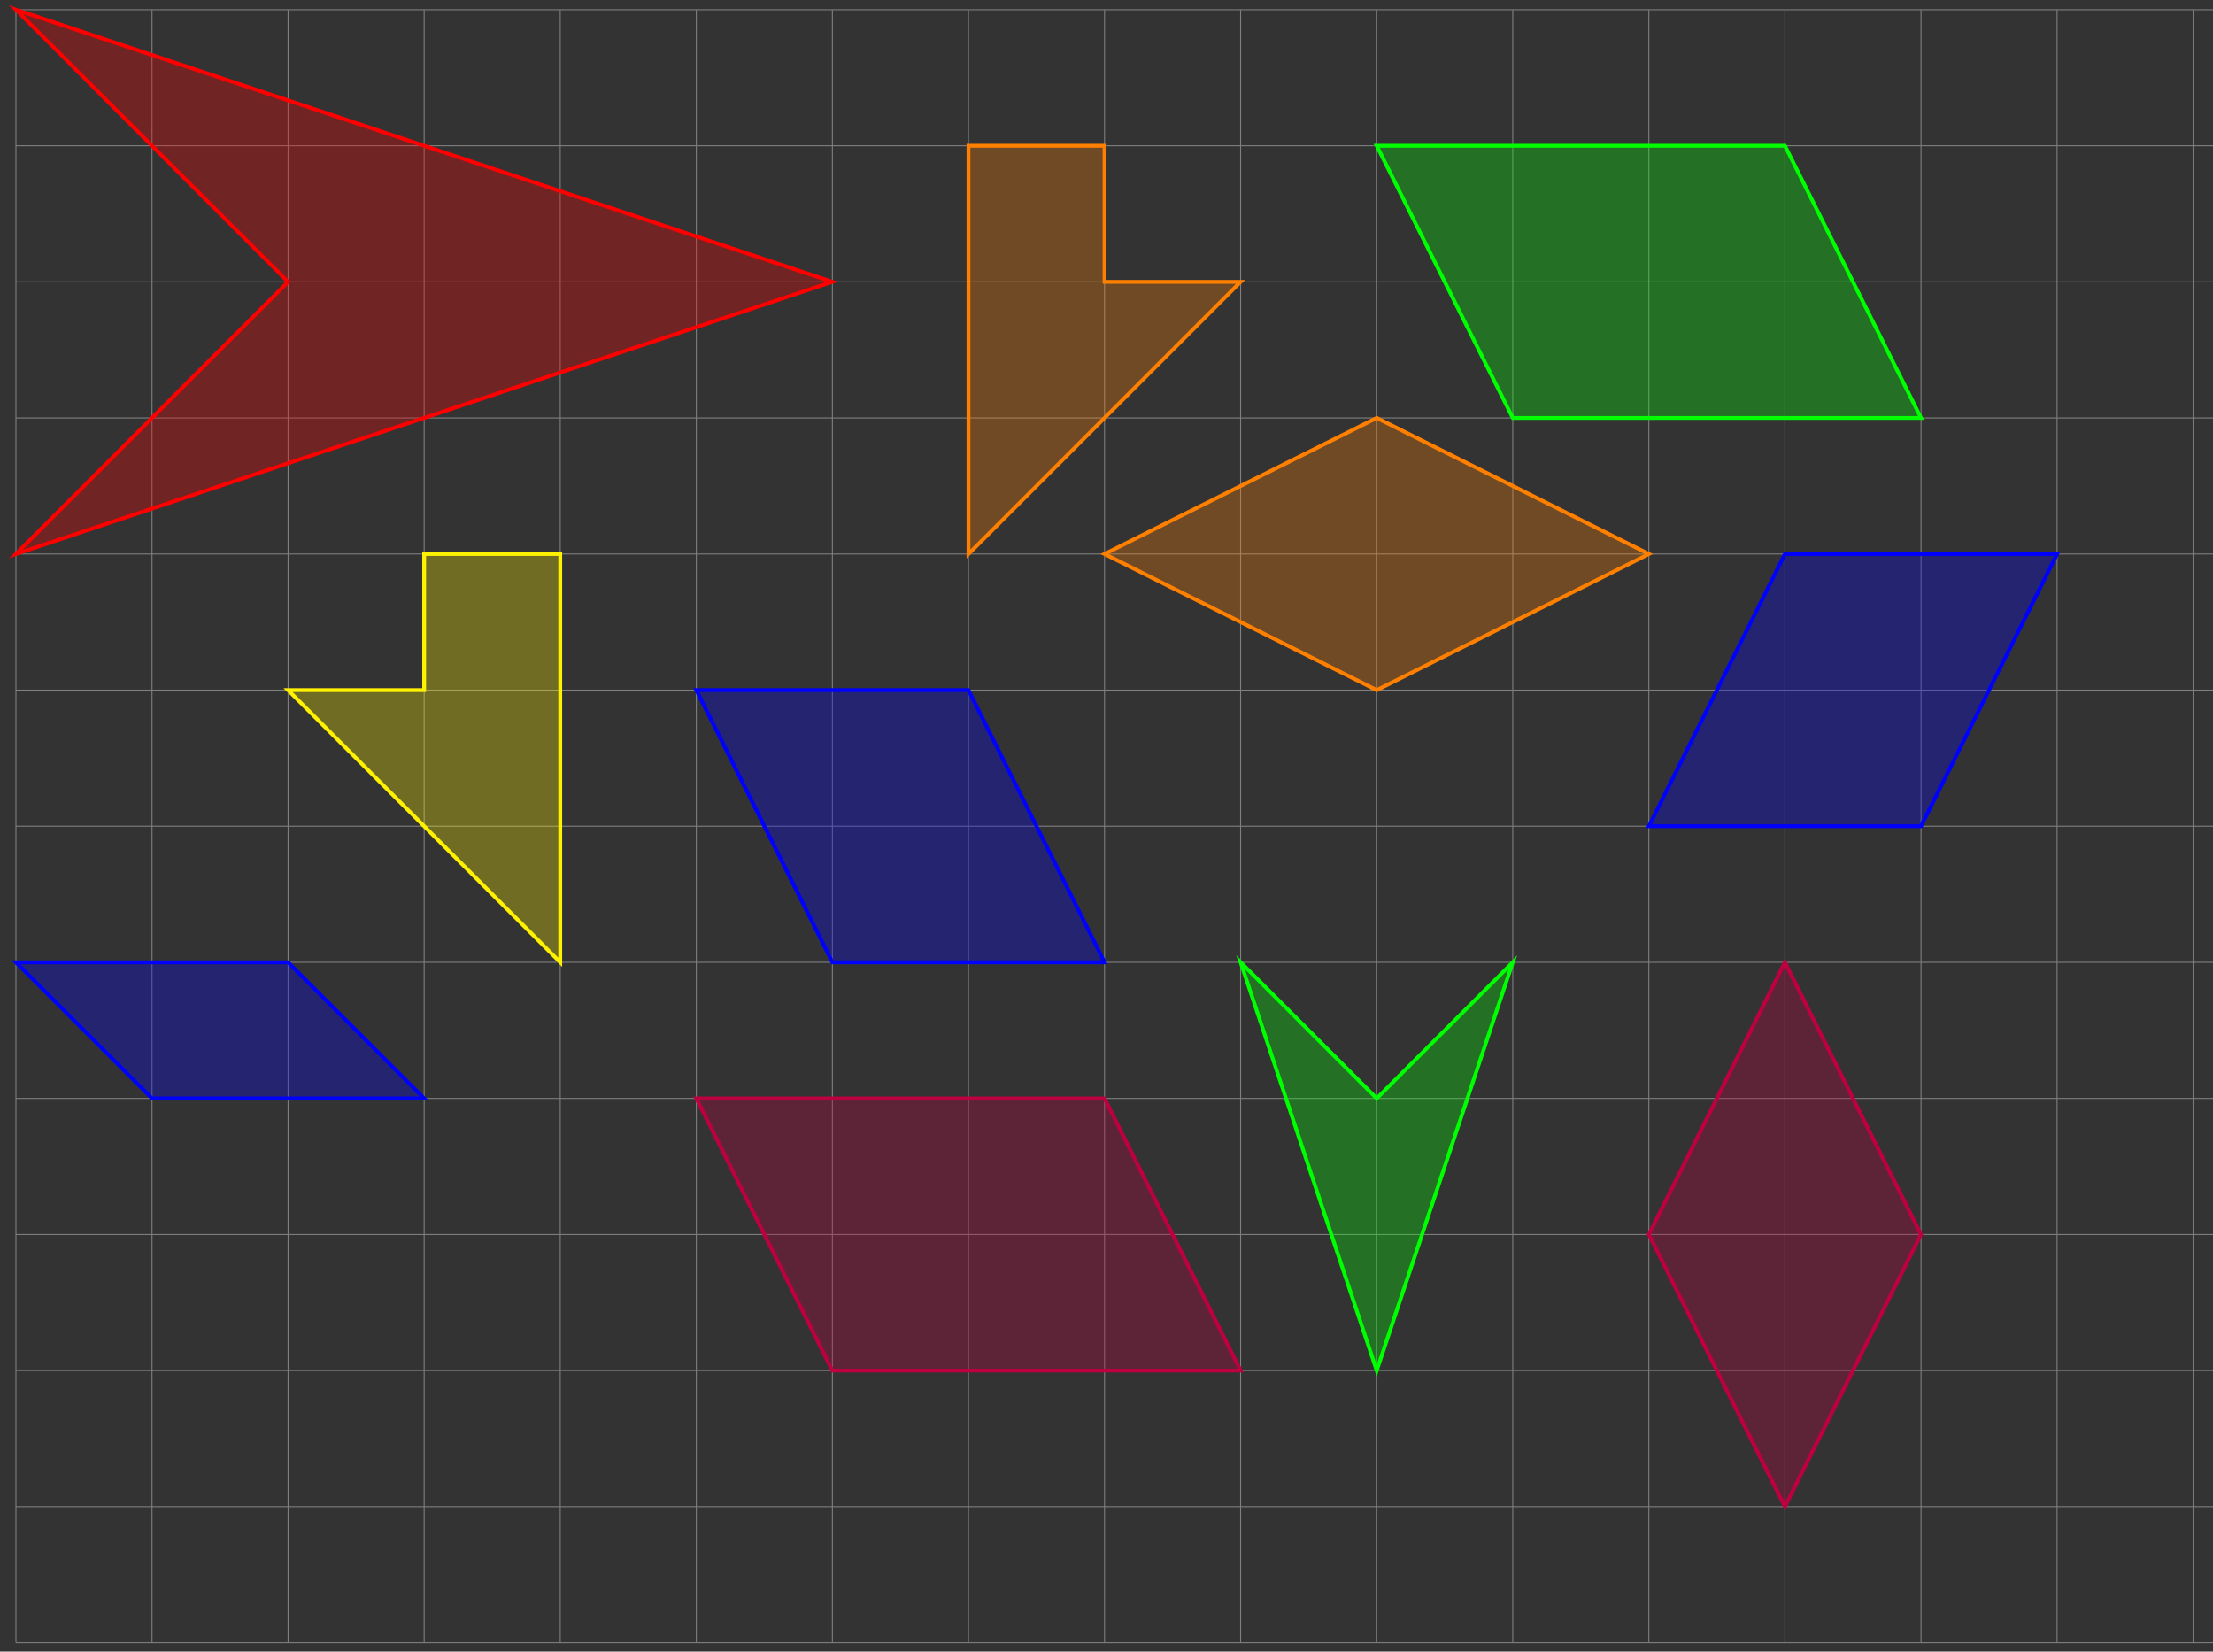 <svg xmlns="http://www.w3.org/2000/svg" xmlns:xlink="http://www.w3.org/1999/xlink" xmlns:inkscape="http://www.inkscape.org/namespaces/inkscape" version="1.1" width="461" height="344" viewBox="0 0 461 344">
<rect x="0" y="0" width="461" height="344" fill="#333333" stroke="none"/>
<path transform="matrix(1,0,0,-1,258.439,172.089)" stroke-width=".199" stroke-linecap="butt" stroke-miterlimit="10" stroke-linejoin="miter" fill="none" stroke="#7f807f" d="M-255.121-170.081H255.121M-255.121-141.734H255.121M-255.121-113.387H255.121M-255.121-85.04H255.121M-255.121-56.694H255.121M-255.121-28.347H255.121M-255.121 0H255.121M-255.121 28.347H255.121M-255.121 56.694H255.121M-255.121 85.04H255.121M-255.121 113.387H255.121M-255.121 141.734H255.121M-255.121 170.071H255.121M-255.121-170.081V170.081M-226.774-170.081V170.081M-198.428-170.081V170.081M-170.081-170.081V170.081M-141.734-170.081V170.081M-113.387-170.081V170.081M-85.04-170.081V170.081M-56.694-170.081V170.081M-28.347-170.081V170.081M0-170.081V170.081M28.347-170.081V170.081M56.694-170.081V170.081M85.04-170.081V170.081M113.387-170.081V170.081M141.734-170.081V170.081M170.081-170.081V170.081M198.428-170.081V170.081M226.774-170.081V170.081M255.111-170.081V170.081M255.121 170.081"/>
<path transform="matrix(1,0,0,-1,258.439,172.089)" d="M-255.121 170.081-198.428 113.387-255.121 56.694-85.04 113.387Z" fill="#ff0000" fill-opacity=".3"/>
<path transform="matrix(1,0,0,-1,258.439,172.089)" stroke-width=".797" stroke-linecap="butt" stroke-miterlimit="10" stroke-linejoin="miter" fill="none" stroke="#ff0000" d="M-255.121 170.081-198.428 113.387-255.121 56.694-85.04 113.387Z"/>
<path transform="matrix(1,0,0,-1,258.439,172.089)" d="M-56.694 56.694V141.734H-28.347V113.387H0Z" fill="#ff8000" fill-opacity=".3"/>
<path transform="matrix(1,0,0,-1,258.439,172.089)" stroke-width=".797" stroke-linecap="butt" stroke-miterlimit="10" stroke-linejoin="miter" fill="none" stroke="#ff8000" d="M-56.694 56.694V141.734H-28.347V113.387H0Z"/>
<path transform="matrix(1,0,0,-1,258.439,172.089)" d="M-198.428 28.347H-170.081V56.694H-141.734V-28.347Z" fill="#fff200" fill-opacity=".3"/>
<path transform="matrix(1,0,0,-1,258.439,172.089)" stroke-width=".797" stroke-linecap="butt" stroke-miterlimit="10" stroke-linejoin="miter" fill="none" stroke="#fff200" d="M-198.428 28.347H-170.081V56.694H-141.734V-28.347Z"/>
<path transform="matrix(1,0,0,-1,258.439,172.089)" d="M56.694 85.04H141.734L113.387 141.734H28.347Z" fill="#00ff00" fill-opacity=".3"/>
<path transform="matrix(1,0,0,-1,258.439,172.089)" stroke-width=".797" stroke-linecap="butt" stroke-miterlimit="10" stroke-linejoin="miter" fill="none" stroke="#00ff00" d="M56.694 85.04H141.734L113.387 141.734H28.347Z"/>
<path transform="matrix(1,0,0,-1,258.439,172.089)" d="M-113.387 28.347H-56.694L-28.347-28.347H-85.04Z" fill="#0000ff" fill-opacity=".3"/>
<path transform="matrix(1,0,0,-1,258.439,172.089)" stroke-width=".797" stroke-linecap="butt" stroke-miterlimit="10" stroke-linejoin="miter" fill="none" stroke="#0000ff" d="M-113.387 28.347H-56.694L-28.347-28.347H-85.04Z"/>
<path transform="matrix(1,0,0,-1,258.439,172.089)" d="M-113.387-56.694H-28.347L0-113.387H-85.04Z" fill="#bf0040" fill-opacity=".3"/>
<path transform="matrix(1,0,0,-1,258.439,172.089)" stroke-width=".797" stroke-linecap="butt" stroke-miterlimit="10" stroke-linejoin="miter" fill="none" stroke="#bf0040" d="M-113.387-56.694H-28.347L0-113.387H-85.04Z"/>
<path transform="matrix(1,0,0,-1,258.439,172.089)" d="M-255.121-28.347H-198.428L-170.081-56.694H-226.774Z" fill="#0000ff" fill-opacity=".3"/>
<path transform="matrix(1,0,0,-1,258.439,172.089)" stroke-width=".797" stroke-linecap="butt" stroke-miterlimit="10" stroke-linejoin="miter" fill="none" stroke="#0000ff" d="M-255.121-28.347H-198.428L-170.081-56.694H-226.774Z"/>
<path transform="matrix(1,0,0,-1,258.439,172.089)" d="M-28.347 56.694 28.347 85.04 85.04 56.694 28.347 28.347Z" fill="#ff8000" fill-opacity=".3"/>
<path transform="matrix(1,0,0,-1,258.439,172.089)" stroke-width=".797" stroke-linecap="butt" stroke-miterlimit="10" stroke-linejoin="miter" fill="none" stroke="#ff8000" d="M-28.347 56.694 28.347 85.04 85.04 56.694 28.347 28.347Z"/>
<path transform="matrix(1,0,0,-1,258.439,172.089)" d="M85.04 0H141.734L170.081 56.694H113.387Z" fill="#0000ff" fill-opacity=".3"/>
<path transform="matrix(1,0,0,-1,258.439,172.089)" stroke-width=".797" stroke-linecap="butt" stroke-miterlimit="10" stroke-linejoin="miter" fill="none" stroke="#0000ff" d="M85.04 0H141.734L170.081 56.694H113.387Z"/>
<path transform="matrix(1,0,0,-1,258.439,172.089)" d="M0-28.347 28.347-56.694 56.694-28.347 28.347-113.387Z" fill="#00ff00" fill-opacity=".3"/>
<path transform="matrix(1,0,0,-1,258.439,172.089)" stroke-width=".797" stroke-linecap="butt" stroke-miterlimit="10" stroke-linejoin="miter" fill="none" stroke="#00ff00" d="M0-28.347 28.347-56.694 56.694-28.347 28.347-113.387Z"/>
<path transform="matrix(1,0,0,-1,258.439,172.089)" d="M113.387-28.347 85.04-85.04 113.387-141.734 141.734-85.04Z" fill="#bf0040" fill-opacity=".3"/>
<path transform="matrix(1,0,0,-1,258.439,172.089)" stroke-width=".797" stroke-linecap="butt" stroke-miterlimit="10" stroke-linejoin="miter" fill="none" stroke="#bf0040" d="M113.387-28.347 85.04-85.04 113.387-141.734 141.734-85.04Z"/>
</svg>
